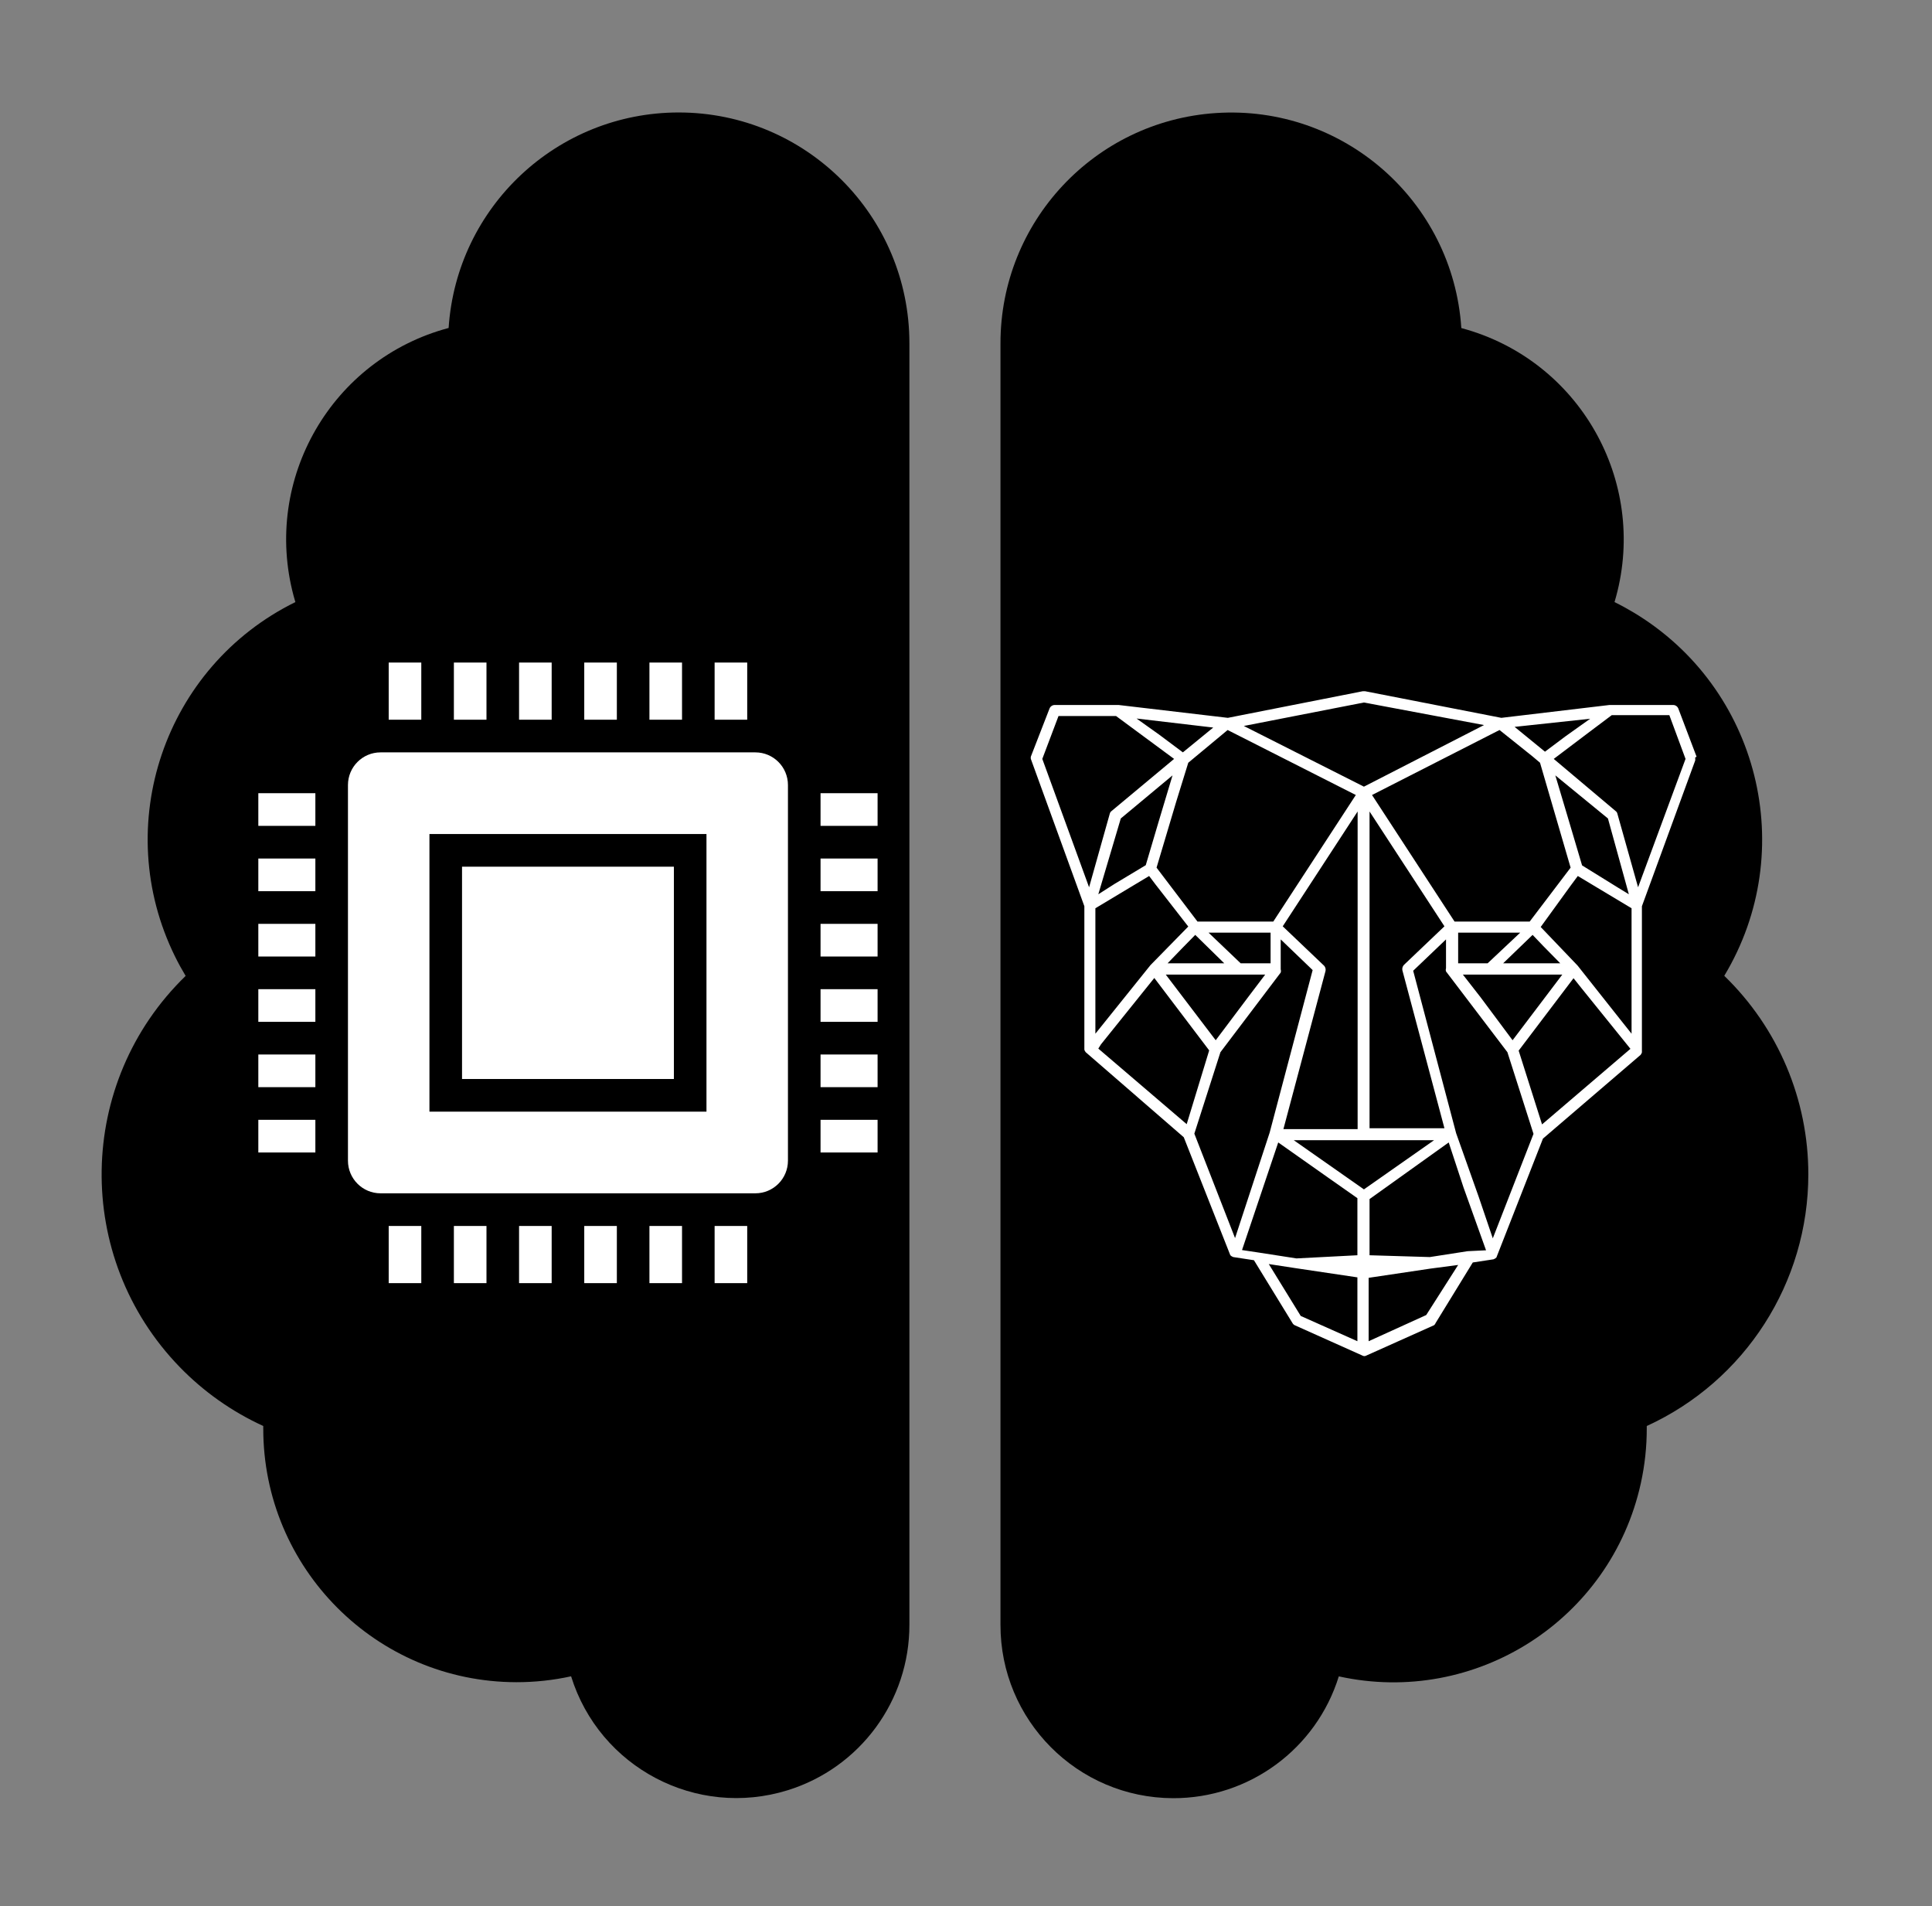 <svg width="369" height="364" xmlns="http://www.w3.org/2000/svg" xmlns:xlink="http://www.w3.org/1999/xlink" overflow="hidden"><rect width="100%" height="100%" fill="#808080" stroke="none"/><defs><clipPath id="clip0"><rect x="427" y="152" width="369" height="364"/></clipPath><clipPath id="clip1"><rect x="428" y="153" width="367" height="363"/></clipPath><clipPath id="clip2"><rect x="428" y="153" width="367" height="363"/></clipPath><clipPath id="clip3"><rect x="622" y="284" width="131" height="127"/></clipPath><clipPath id="clip4"><rect x="622" y="284" width="131" height="127"/></clipPath><clipPath id="clip5"><rect x="622" y="284" width="131" height="127"/></clipPath><clipPath id="clip6"><rect x="472" y="275" width="128" height="127"/></clipPath><clipPath id="clip7"><rect x="472" y="275" width="128" height="127"/></clipPath><clipPath id="clip8"><rect x="460" y="262" width="151" height="151"/></clipPath></defs><g clip-path="url(#clip0)" transform="translate(-427 -152)"><g clip-path="url(#clip1)"><g clip-path="url(#clip2)"><path d="M371.758 250.619C371.768 236.327 365.974 222.645 355.703 212.707 370.087 188.788 362.357 157.737 338.439 143.353 337.235 142.629 336.002 141.956 334.742 141.335 341.347 119.224 328.777 95.945 306.666 89.341 306.273 89.224 305.879 89.112 305.483 89.006 303.881 64.727 282.899 46.343 258.62 47.946 235.453 49.475 217.449 68.72 217.464 91.937L217.464 336.594C217.406 354.847 232.157 369.692 250.41 369.75 264.931 369.796 277.782 360.358 282.083 346.488 308.197 352.233 334.024 335.72 339.769 309.606 340.527 306.16 340.906 302.641 340.9 299.112 340.9 298.964 340.9 298.821 340.9 298.677 359.699 290.071 371.755 271.295 371.758 250.619ZM285.088 252.228C285.088 252.228 246.075 222.396 246.075 198.304 246.075 182.239 270.628 165.027 285.088 193.711 299.543 165.009 324.1 182.239 324.1 198.304 324.1 222.396 285.088 252.228 285.088 252.228Z" transform="matrix(1 0 -0 1 400.621 125.642)"/><path d="M117.53 233.694C111.264 235.575 107.709 242.18 109.59 248.446 111.471 254.712 118.076 258.267 124.342 256.385 130.608 254.504 134.163 247.9 132.282 241.633 132.281 241.633 132.281 241.631 132.281 241.63 130.401 235.366 123.799 231.813 117.535 233.692 117.533 233.693 117.531 233.693 117.53 233.694Z" transform="matrix(1 0 -0 1 400.621 125.642)"/><path d="M135.099 165.462C128.833 167.342 125.277 173.947 127.157 180.213 129.038 186.479 135.642 190.034 141.909 188.154 148.175 186.274 151.73 179.669 149.85 173.403 149.85 173.403 149.85 173.403 149.85 173.403 147.969 167.136 141.365 163.581 135.099 165.462Z" transform="matrix(1 0 -0 1 400.621 125.642)"/><path d="M155.986 47.836C132.796 47.855 113.59 65.849 112.063 88.989 89.765 94.931 76.507 117.824 82.449 140.122 82.557 140.528 82.671 140.932 82.792 141.335 57.759 153.668 47.464 183.959 59.797 208.992 60.423 210.264 61.104 211.509 61.835 212.724 40.897 233.03 40.385 266.464 60.69 287.402 65.266 292.12 70.682 295.943 76.66 298.673 76.66 298.821 76.66 298.964 76.66 299.108 76.617 325.847 98.258 347.558 124.997 347.601 128.513 347.606 132.02 347.229 135.455 346.475 140.869 363.907 159.39 373.649 176.822 368.235 190.675 363.933 200.103 351.1 200.069 336.594L200.069 91.92C200.072 67.575 180.339 47.839 155.994 47.836 155.991 47.836 155.989 47.836 155.986 47.836ZM152.372 257.486 148.628 264.444 140.861 264.213C139.297 265.809 137.544 267.208 135.642 268.38L134.338 276.038 126.806 278.321 121.483 272.698C119.259 272.748 117.038 272.526 114.868 272.037L108.471 276.477 101.548 272.75 101.726 264.966C100.134 263.402 98.738 261.649 97.569 259.747L89.898 258.417 87.632 250.871 93.316 245.596C93.247 243.365 93.45 241.134 93.92 238.952L89.463 232.615 93.207 225.657 101.004 225.879C102.547 224.279 104.277 222.872 106.158 221.687L107.462 214.024 115.007 211.759 120.339 217.438C122.576 217.381 124.813 217.599 126.997 218.086L133.35 213.611 140.309 217.36 140.078 225.127C141.688 226.688 143.102 228.441 144.288 230.345L151.946 231.65 154.212 239.191 148.558 244.527C148.606 246.75 148.384 248.971 147.897 251.141ZM169.858 189.263 166.114 196.221 158.347 195.986C156.805 197.587 155.074 198.996 153.194 200.182L151.859 207.871 144.318 210.137 138.982 204.483C136.759 204.533 134.537 204.311 132.368 203.822L126.014 208.297 119.056 204.553 119.347 196.699C117.743 195.159 116.333 193.429 115.151 191.546L107.488 190.241 105.227 182.7 110.88 177.364C110.825 175.143 111.041 172.923 111.524 170.754L106.98 164.383 110.785 157.386 118.552 157.621C120.108 156.028 121.853 154.63 123.748 153.459L125.079 145.792 132.637 143.509 137.96 149.128C140.182 149.081 142.402 149.305 144.57 149.793L150.928 145.331 157.886 149.08 157.647 156.882C159.252 158.421 160.661 160.152 161.844 162.035L169.506 163.34 171.772 170.88 166.118 176.221C166.152 178.474 165.91 180.723 165.397 182.918Z" transform="matrix(1 0 -0 1 400.621 125.642)"/></g></g><path d="M632.5 337.5C632.5 296.631 657.124 263.5 687.5 263.5 717.876 263.5 742.5 296.631 742.5 337.5 742.5 378.369 717.876 411.5 687.5 411.5 657.124 411.5 632.5 378.369 632.5 337.5Z" stroke="#000000" stroke-width="1.333" stroke-miterlimit="8" fill-rule="evenodd"/><path d="M472.5 332.5C472.5 288.87 499.587 253.5 533 253.5 566.413 253.5 593.5 288.87 593.5 332.5 593.5 376.131 566.413 411.5 533 411.5 499.587 411.5 472.5 376.131 472.5 332.5Z" stroke="#000000" stroke-width="1.333" stroke-miterlimit="8" fill-rule="evenodd"/><g clip-path="url(#clip3)"><g clip-path="url(#clip4)"><g clip-path="url(#clip5)"><path d="M127.149 12.457 123.669 3.308C123.511 2.898 123.12 2.626 122.681 2.62L110.525 2.62 110.525 2.62 89.863 5.069 63.832 0 63.403 0 37.629 5.069 16.753 2.62 16.753 2.62 4.553 2.62C4.114 2.626 3.723 2.898 3.565 3.308L0 12.457C-0.025 12.599-0.025 12.745 0 12.887L0 12.887C0 12.887 0 12.887 0 12.887L10.223 40.937 10.223 68.257C10.223 68.257 10.223 68.257 10.223 68.257 10.275 68.43 10.363 68.592 10.481 68.729 10.481 68.729 10.481 68.729 10.481 68.729L29.21 84.923 38.102 107.389C38.102 107.389 38.102 107.389 38.102 107.389L38.102 107.389C38.102 107.389 38.102 107.389 38.102 107.389 38.26 107.543 38.451 107.661 38.66 107.733L38.66 107.733 42.612 108.334 49.958 120.276C50.054 120.459 50.204 120.609 50.387 120.705L63.274 126.462C63.534 126.635 63.873 126.635 64.133 126.462L77.019 120.705C77.155 120.591 77.259 120.443 77.32 120.276L84.408 108.764 88.36 108.162 88.36 108.162C88.569 108.09 88.76 107.973 88.918 107.819 88.918 107.819 88.918 107.819 88.918 107.819 88.918 107.819 88.918 107.819 88.918 107.819 88.918 107.819 88.918 107.819 88.918 107.819L97.81 85.181 116.453 69.245C116.453 69.245 116.453 69.245 116.453 69.245 116.571 69.107 116.659 68.946 116.711 68.772 116.711 68.772 116.711 68.772 116.711 68.772L116.711 68.772 116.711 40.937 126.891 13.187C126.91 13.074 126.91 12.957 126.891 12.844 126.91 12.759 126.91 12.671 126.891 12.586 126.891 12.586 127.192 12.5 127.149 12.457ZM125.044 12.887 115.98 37.328 112.028 23.325C111.982 23.116 111.86 22.933 111.685 22.809L99.872 12.887 106.315 8.033 110.955 4.553 121.951 4.553ZM85.525 96.221 81.229 84.15 73.025 53.222 79.296 47.251 79.296 52.75 79.296 52.75C79.234 52.945 79.234 53.156 79.296 53.351L91.023 68.729 96.006 84.279 88.231 104.168ZM65.808 109.494 64.949 109.494 63.617 109.494 62.286 109.494 61.427 109.494 63.617 109.494 64.433 109.494ZM55.842 52.105 48.11 44.76 62.415 22.895 62.415 83.377 48.239 83.377 56.272 53.308C56.382 52.857 56.213 52.384 55.842 52.105ZM88.918 7.689 89.52 7.388 95.877 12.457 97.252 13.617 103.094 33.591 95.276 43.858 80.928 43.858 65.164 19.76ZM82.518 53.952 101.504 53.952 92.011 66.452 85.911 58.291ZM101.118 51.804 90.207 51.804 95.834 46.392 97.896 48.54ZM87.243 51.804 81.616 51.804 81.616 45.963 93.472 45.963ZM31.401 46.392 36.942 51.804 26.117 51.804 28.909 48.926ZM35.31 66.452 25.773 53.952 44.76 53.952 41.495 58.248ZM40.078 51.804 33.935 45.963 45.791 45.963 45.791 51.804ZM30.069 13.617 37.586 7.388 38.188 7.689 62.071 19.76 46.306 43.858 31.83 43.858 24.012 33.591 27.749 21.091ZM63.617 85.482 77.019 85.482 63.617 94.846 50.215 85.482ZM70.963 53.136 78.996 83.205 64.691 83.205 64.691 22.895 78.996 44.76 71.263 52.105C71.001 52.379 70.888 52.764 70.963 53.136ZM114.219 38.66 112.243 37.457 105.284 33.162 102.32 23.196 100.173 16.023 110.224 24.227ZM27.062 16.023 24.399 24.871 21.95 33.119 16.065 36.641 12.887 38.66 17.182 24.227ZM12.328 65.207 12.328 41.323 22.595 35.181 23.797 36.77 30.069 44.803 22.852 52.148 22.852 52.148ZM13.402 67.226 23.583 54.597 34.064 68.385 29.768 82.432 12.887 68.042ZM36.212 68.729 47.724 53.566C47.786 53.37 47.786 53.16 47.724 52.964L47.724 52.964 47.724 47.251 53.824 53.093 45.619 84.021 39.004 104.125 31.229 84.236ZM93.171 68.428 103.652 54.64 105.198 56.573 114.52 68.085 97.638 82.475ZM104.425 52.234 104.425 52.234 97.38 44.889 103.094 37.028 104.468 35.181 114.735 41.323 114.735 65.207 112.372 62.243ZM106.831 5.241 102.106 8.591 98.197 11.512 92.398 6.787ZM63.617 2.148 86.556 6.443 63.617 18.17 40.679 6.615ZM34.837 6.916 29.038 11.641 24.485 8.247 20.189 5.198ZM5.284 4.725 16.28 4.725 27.363 12.887 15.421 22.809C15.246 22.933 15.124 23.116 15.077 23.325L11.126 37.328 2.191 12.887ZM47.251 85.911 56.787 92.612 62.372 96.521 62.372 107.389 50.731 107.991 43.514 106.874 43.514 106.874 40.335 106.401ZM45.447 109.064 50.516 109.838 62.372 111.599 62.372 123.755 51.547 118.944ZM75.516 118.772 64.519 123.755 64.519 111.685 76.375 109.924 81.616 109.236ZM83.42 106.616 83.42 106.616 76.203 107.733 64.691 107.389 64.691 96.693 79.812 85.911 82.647 94.502 86.942 106.444Z" fill="#FFFFFF" transform="matrix(1 0 -0 1.003 623.883 284)"/></g></g></g><g clip-path="url(#clip6)"><g clip-path="url(#clip7)"><g clip-path="url(#clip8)"><path d="M15.562 52.912 26.456 52.912 26.456 59.137 15.562 59.137Z" fill="#FFFFFF" transform="matrix(1 0 -0 1.002 460.777 262.932)"/><path d="M15.562 40.462 26.456 40.462 26.456 46.687 15.562 46.687Z" fill="#FFFFFF" transform="matrix(1 0 -0 1.002 460.777 262.932)"/><path d="M15.562 65.362 26.456 65.362 26.456 71.587 15.562 71.587Z" fill="#FFFFFF" transform="matrix(1 0 -0 1.002 460.777 262.932)"/><path d="M15.562 102.711 26.456 102.711 26.456 108.936 15.562 108.936Z" fill="#FFFFFF" transform="matrix(1 0 -0 1.002 460.777 262.932)"/><path d="M15.562 90.261 26.456 90.261 26.456 96.486 15.562 96.486Z" fill="#FFFFFF" transform="matrix(1 0 -0 1.002 460.777 262.932)"/><path d="M15.562 77.812 26.456 77.812 26.456 84.037 15.562 84.037Z" fill="#FFFFFF" transform="matrix(1 0 -0 1.002 460.777 262.932)"/><path d="M122.942 90.261 133.836 90.261 133.836 96.486 122.942 96.486Z" fill="#FFFFFF" transform="matrix(1 0 -0 1.002 460.777 262.932)"/><path d="M122.942 102.711 133.836 102.711 133.836 108.936 122.942 108.936Z" fill="#FFFFFF" transform="matrix(1 0 -0 1.002 460.777 262.932)"/><path d="M122.942 77.812 133.836 77.812 133.836 84.037 122.942 84.037Z" fill="#FFFFFF" transform="matrix(1 0 -0 1.002 460.777 262.932)"/><path d="M122.942 40.462 133.836 40.462 133.836 46.687 122.942 46.687Z" fill="#FFFFFF" transform="matrix(1 0 -0 1.002 460.777 262.932)"/><path d="M122.942 65.362 133.836 65.362 133.836 71.587 122.942 71.587Z" fill="#FFFFFF" transform="matrix(1 0 -0 1.002 460.777 262.932)"/><path d="M122.942 52.912 133.836 52.912 133.836 59.137 122.942 59.137Z" fill="#FFFFFF" transform="matrix(1 0 -0 1.002 460.777 262.932)"/><path d="M77.812 15.562 84.037 15.562 84.037 26.456 77.812 26.456Z" fill="#FFFFFF" transform="matrix(1 0 -0 1.002 460.777 262.932)"/><path d="M102.711 15.562 108.936 15.562 108.936 26.456 102.711 26.456Z" fill="#FFFFFF" transform="matrix(1 0 -0 1.002 460.777 262.932)"/><path d="M90.261 15.562 96.486 15.562 96.486 26.456 90.261 26.456Z" fill="#FFFFFF" transform="matrix(1 0 -0 1.002 460.777 262.932)"/><path d="M65.362 15.562 71.587 15.562 71.587 26.456 65.362 26.456Z" fill="#FFFFFF" transform="matrix(1 0 -0 1.002 460.777 262.932)"/><path d="M40.462 15.562 46.687 15.562 46.687 26.456 40.462 26.456Z" fill="#FFFFFF" transform="matrix(1 0 -0 1.002 460.777 262.932)"/><path d="M52.912 15.562 59.137 15.562 59.137 26.456 52.912 26.456Z" fill="#FFFFFF" transform="matrix(1 0 -0 1.002 460.777 262.932)"/><path d="M52.912 122.942 59.137 122.942 59.137 133.836 52.912 133.836Z" fill="#FFFFFF" transform="matrix(1 0 -0 1.002 460.777 262.932)"/><path d="M40.462 122.942 46.687 122.942 46.687 133.836 40.462 133.836Z" fill="#FFFFFF" transform="matrix(1 0 -0 1.002 460.777 262.932)"/><path d="M65.362 122.942 71.587 122.942 71.587 133.836 65.362 133.836Z" fill="#FFFFFF" transform="matrix(1 0 -0 1.002 460.777 262.932)"/><path d="M77.812 122.942 84.037 122.942 84.037 133.836 77.812 133.836Z" fill="#FFFFFF" transform="matrix(1 0 -0 1.002 460.777 262.932)"/><path d="M90.261 122.942 96.486 122.942 96.486 133.836 90.261 133.836Z" fill="#FFFFFF" transform="matrix(1 0 -0 1.002 460.777 262.932)"/><path d="M102.711 122.942 108.936 122.942 108.936 133.836 102.711 133.836Z" fill="#FFFFFF" transform="matrix(1 0 -0 1.002 460.777 262.932)"/><path d="M54.468 54.468 94.93 54.468 94.93 94.93 54.468 94.93Z" fill="#FFFFFF" transform="matrix(1 0 -0 1.002 460.777 262.932)"/><path d="M110.493 32.681 38.906 32.681C35.468 32.681 32.681 35.468 32.681 38.906L32.681 110.493C32.681 113.93 35.468 116.717 38.906 116.717L110.493 116.717C113.93 116.717 116.717 113.93 116.717 110.493L116.717 38.906C116.717 35.468 113.93 32.681 110.493 32.681ZM101.155 101.155 48.243 101.155 48.243 48.243 101.155 48.243Z" fill="#FFFFFF" transform="matrix(1 0 -0 1.002 460.777 262.932)"/></g></g></g></g></svg>